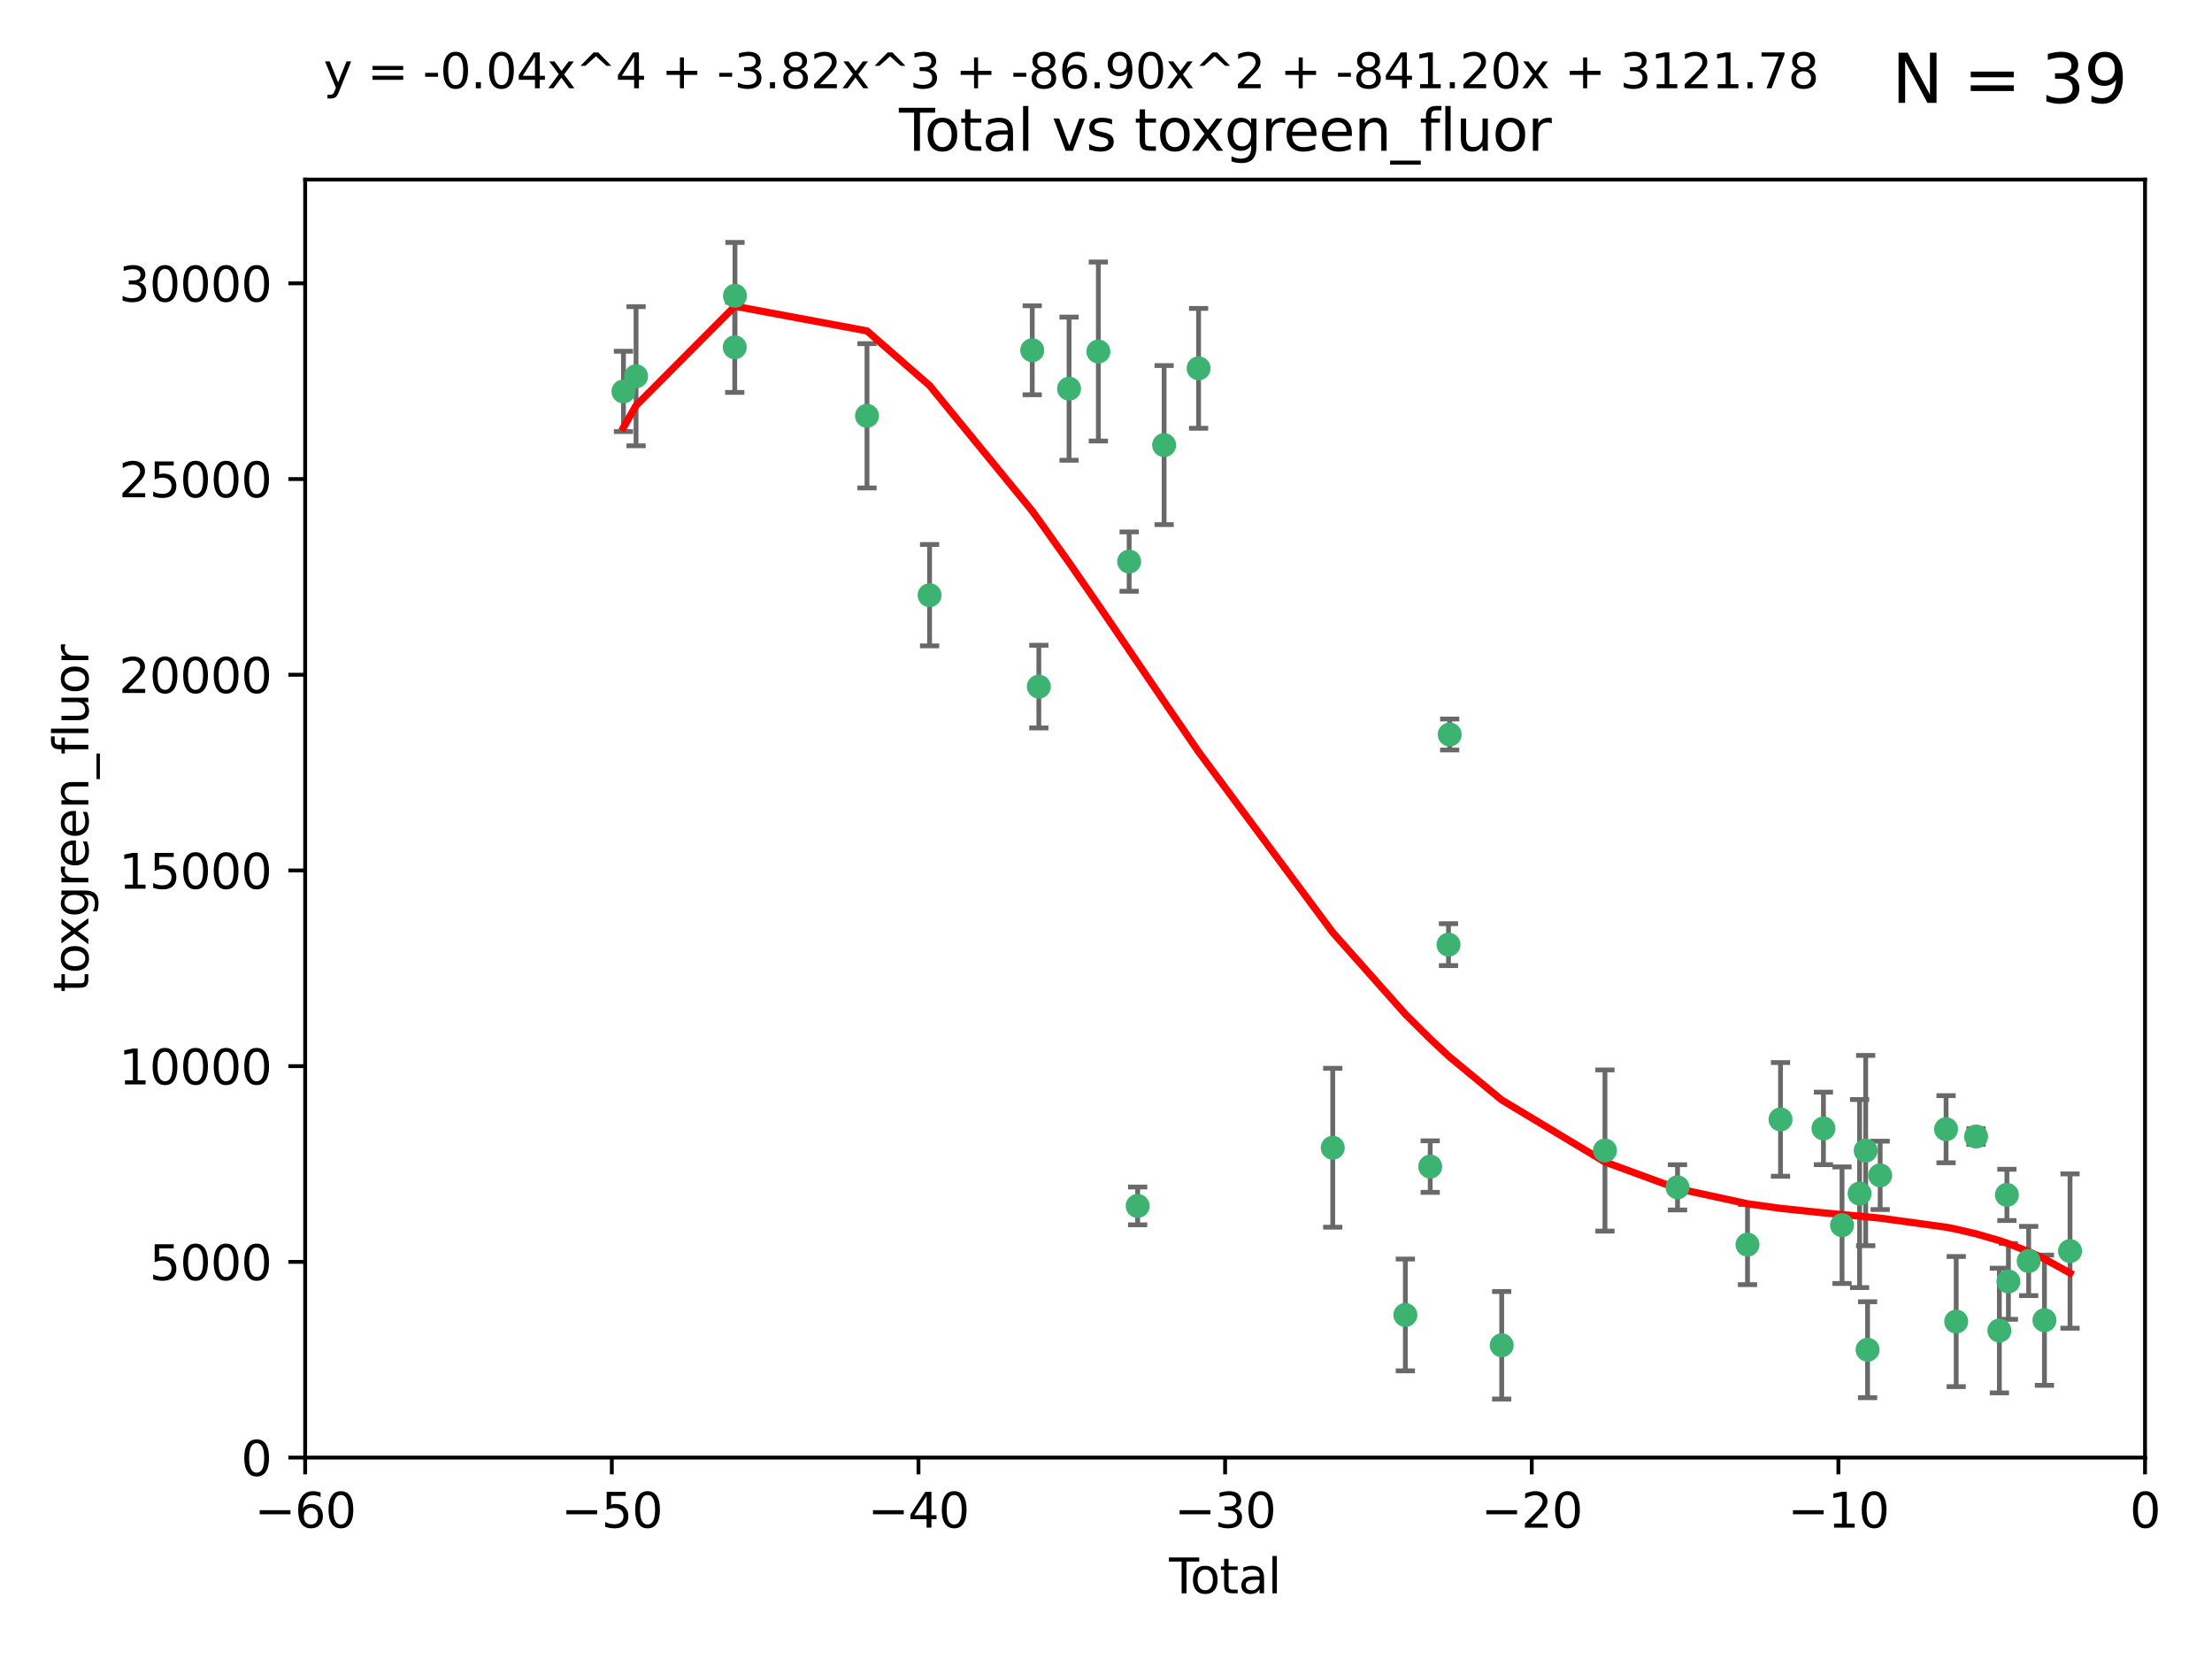 <?xml version="1.0" encoding="utf-8" standalone="no"?>
<!DOCTYPE svg PUBLIC "-//W3C//DTD SVG 1.1//EN"
  "http://www.w3.org/Graphics/SVG/1.1/DTD/svg11.dtd">
<svg xmlns:xlink="http://www.w3.org/1999/xlink" width="460.8pt" height="345.6pt" viewBox="0 0 460.8 345.6" xmlns="http://www.w3.org/2000/svg" version="1.1">
 <defs>
  <style type="text/css">*{stroke-linejoin: round; stroke-linecap: butt}</style>
 </defs>
 <g id="figure_1">
  <g id="patch_1">
   <path d="M 0 345.6 
L 460.8 345.6 
L 460.8 0 
L 0 0 
z
" style="fill: #ffffff"/>
  </g>
  <g id="axes_1">
   <g id="patch_2">
    <path d="M 63.571 303.64 
L 446.85 303.64 
L 446.85 37.411 
L 63.571 37.411 
z
" style="fill: #ffffff"/>
   </g>
   <g id="PathCollection_1">
    <defs>
     <path id="mc76d3d2209" d="M 0 1.118 
C 0.297 1.118 0.581 1 0.791 0.791 
C 1 0.581 1.118 0.297 1.118 0 
C 1.118 -0.297 1 -0.581 0.791 -0.791 
C 0.581 -1 0.297 -1.118 0 -1.118 
C -0.297 -1.118 -0.581 -1 -0.791 -0.791 
C -1 -0.581 -1.118 -0.297 -1.118 0 
C -1.118 0.297 -1 0.581 -0.791 0.791 
C -0.581 1 -0.297 1.118 0 1.118 
z
" style="stroke: #3cb371"/>
    </defs>
    <g clip-path="url(#p39c90730f1)">
     <use xlink:href="#mc76d3d2209" x="129.877" y="81.541" style="fill: #3cb371; stroke: #3cb371"/>
     <use xlink:href="#mc76d3d2209" x="132.505" y="78.374" style="fill: #3cb371; stroke: #3cb371"/>
     <use xlink:href="#mc76d3d2209" x="153.06" y="72.349" style="fill: #3cb371; stroke: #3cb371"/>
     <use xlink:href="#mc76d3d2209" x="153.109" y="61.614" style="fill: #3cb371; stroke: #3cb371"/>
     <use xlink:href="#mc76d3d2209" x="180.613" y="86.618" style="fill: #3cb371; stroke: #3cb371"/>
     <use xlink:href="#mc76d3d2209" x="193.65" y="123.986" style="fill: #3cb371; stroke: #3cb371"/>
     <use xlink:href="#mc76d3d2209" x="215.034" y="72.962" style="fill: #3cb371; stroke: #3cb371"/>
     <use xlink:href="#mc76d3d2209" x="216.408" y="143.033" style="fill: #3cb371; stroke: #3cb371"/>
     <use xlink:href="#mc76d3d2209" x="222.705" y="80.97" style="fill: #3cb371; stroke: #3cb371"/>
     <use xlink:href="#mc76d3d2209" x="228.807" y="73.229" style="fill: #3cb371; stroke: #3cb371"/>
     <use xlink:href="#mc76d3d2209" x="235.222" y="116.986" style="fill: #3cb371; stroke: #3cb371"/>
     <use xlink:href="#mc76d3d2209" x="236.998" y="251.218" style="fill: #3cb371; stroke: #3cb371"/>
     <use xlink:href="#mc76d3d2209" x="242.509" y="92.718" style="fill: #3cb371; stroke: #3cb371"/>
     <use xlink:href="#mc76d3d2209" x="249.689" y="76.73" style="fill: #3cb371; stroke: #3cb371"/>
     <use xlink:href="#mc76d3d2209" x="277.635" y="239.096" style="fill: #3cb371; stroke: #3cb371"/>
     <use xlink:href="#mc76d3d2209" x="292.762" y="273.929" style="fill: #3cb371; stroke: #3cb371"/>
     <use xlink:href="#mc76d3d2209" x="297.94" y="243.023" style="fill: #3cb371; stroke: #3cb371"/>
     <use xlink:href="#mc76d3d2209" x="301.749" y="196.792" style="fill: #3cb371; stroke: #3cb371"/>
     <use xlink:href="#mc76d3d2209" x="301.998" y="153.01" style="fill: #3cb371; stroke: #3cb371"/>
     <use xlink:href="#mc76d3d2209" x="312.834" y="280.245" style="fill: #3cb371; stroke: #3cb371"/>
     <use xlink:href="#mc76d3d2209" x="334.342" y="239.676" style="fill: #3cb371; stroke: #3cb371"/>
     <use xlink:href="#mc76d3d2209" x="349.456" y="247.345" style="fill: #3cb371; stroke: #3cb371"/>
     <use xlink:href="#mc76d3d2209" x="364.037" y="259.279" style="fill: #3cb371; stroke: #3cb371"/>
     <use xlink:href="#mc76d3d2209" x="370.913" y="233.191" style="fill: #3cb371; stroke: #3cb371"/>
     <use xlink:href="#mc76d3d2209" x="379.855" y="235.072" style="fill: #3cb371; stroke: #3cb371"/>
     <use xlink:href="#mc76d3d2209" x="383.73" y="255.234" style="fill: #3cb371; stroke: #3cb371"/>
     <use xlink:href="#mc76d3d2209" x="387.387" y="248.641" style="fill: #3cb371; stroke: #3cb371"/>
     <use xlink:href="#mc76d3d2209" x="388.656" y="239.68" style="fill: #3cb371; stroke: #3cb371"/>
     <use xlink:href="#mc76d3d2209" x="389.05" y="281.169" style="fill: #3cb371; stroke: #3cb371"/>
     <use xlink:href="#mc76d3d2209" x="391.674" y="244.848" style="fill: #3cb371; stroke: #3cb371"/>
     <use xlink:href="#mc76d3d2209" x="405.4" y="235.237" style="fill: #3cb371; stroke: #3cb371"/>
     <use xlink:href="#mc76d3d2209" x="407.511" y="275.306" style="fill: #3cb371; stroke: #3cb371"/>
     <use xlink:href="#mc76d3d2209" x="411.653" y="236.753" style="fill: #3cb371; stroke: #3cb371"/>
     <use xlink:href="#mc76d3d2209" x="416.507" y="277.177" style="fill: #3cb371; stroke: #3cb371"/>
     <use xlink:href="#mc76d3d2209" x="418.073" y="248.917" style="fill: #3cb371; stroke: #3cb371"/>
     <use xlink:href="#mc76d3d2209" x="418.393" y="266.946" style="fill: #3cb371; stroke: #3cb371"/>
     <use xlink:href="#mc76d3d2209" x="422.61" y="262.689" style="fill: #3cb371; stroke: #3cb371"/>
     <use xlink:href="#mc76d3d2209" x="425.895" y="275.021" style="fill: #3cb371; stroke: #3cb371"/>
     <use xlink:href="#mc76d3d2209" x="431.226" y="260.616" style="fill: #3cb371; stroke: #3cb371"/>
    </g>
   </g>
   <g id="matplotlib.axis_1">
    <g id="xtick_1">
     <g id="line2d_1">
      <defs>
       <path id="mca3170a584" d="M 0 0 
L 0 3.5 
" style="stroke: #000000; stroke-width: 0.8"/>
      </defs>
      <g>
       <use xlink:href="#mca3170a584" x="63.571" y="303.64" style="stroke: #000000; stroke-width: 0.8"/>
      </g>
     </g>
     <g id="text_1">
      <!-- −60 -->
      <g transform="translate(53.019 318.238)scale(0.1 -0.1)">
       <defs>
        <path id="DejaVuSans-2212" d="M 678 2272 
L 4684 2272 
L 4684 1741 
L 678 1741 
L 678 2272 
z
" transform="scale(0.016)"/>
        <path id="DejaVuSans-36" d="M 2113 2584 
Q 1688 2584 1439 2293 
Q 1191 2003 1191 1497 
Q 1191 994 1439 701 
Q 1688 409 2113 409 
Q 2538 409 2786 701 
Q 3034 994 3034 1497 
Q 3034 2003 2786 2293 
Q 2538 2584 2113 2584 
z
M 3366 4563 
L 3366 3988 
Q 3128 4100 2886 4159 
Q 2644 4219 2406 4219 
Q 1781 4219 1451 3797 
Q 1122 3375 1075 2522 
Q 1259 2794 1537 2939 
Q 1816 3084 2150 3084 
Q 2853 3084 3261 2657 
Q 3669 2231 3669 1497 
Q 3669 778 3244 343 
Q 2819 -91 2113 -91 
Q 1303 -91 875 529 
Q 447 1150 447 2328 
Q 447 3434 972 4092 
Q 1497 4750 2381 4750 
Q 2619 4750 2861 4703 
Q 3103 4656 3366 4563 
z
" transform="scale(0.016)"/>
        <path id="DejaVuSans-30" d="M 2034 4250 
Q 1547 4250 1301 3770 
Q 1056 3291 1056 2328 
Q 1056 1369 1301 889 
Q 1547 409 2034 409 
Q 2525 409 2770 889 
Q 3016 1369 3016 2328 
Q 3016 3291 2770 3770 
Q 2525 4250 2034 4250 
z
M 2034 4750 
Q 2819 4750 3233 4129 
Q 3647 3509 3647 2328 
Q 3647 1150 3233 529 
Q 2819 -91 2034 -91 
Q 1250 -91 836 529 
Q 422 1150 422 2328 
Q 422 3509 836 4129 
Q 1250 4750 2034 4750 
z
" transform="scale(0.016)"/>
       </defs>
       <use xlink:href="#DejaVuSans-2212"/>
       <use xlink:href="#DejaVuSans-36" x="83.789"/>
       <use xlink:href="#DejaVuSans-30" x="147.412"/>
      </g>
     </g>
    </g>
    <g id="xtick_2">
     <g id="line2d_2">
      <g>
       <use xlink:href="#mca3170a584" x="127.451" y="303.64" style="stroke: #000000; stroke-width: 0.8"/>
      </g>
     </g>
     <g id="text_2">
      <!-- −50 -->
      <g transform="translate(116.899 318.238)scale(0.1 -0.1)">
       <defs>
        <path id="DejaVuSans-35" d="M 691 4666 
L 3169 4666 
L 3169 4134 
L 1269 4134 
L 1269 2991 
Q 1406 3038 1543 3061 
Q 1681 3084 1819 3084 
Q 2600 3084 3056 2656 
Q 3513 2228 3513 1497 
Q 3513 744 3044 326 
Q 2575 -91 1722 -91 
Q 1428 -91 1123 -41 
Q 819 9 494 109 
L 494 744 
Q 775 591 1075 516 
Q 1375 441 1709 441 
Q 2250 441 2565 725 
Q 2881 1009 2881 1497 
Q 2881 1984 2565 2268 
Q 2250 2553 1709 2553 
Q 1456 2553 1204 2497 
Q 953 2441 691 2322 
L 691 4666 
z
" transform="scale(0.016)"/>
       </defs>
       <use xlink:href="#DejaVuSans-2212"/>
       <use xlink:href="#DejaVuSans-35" x="83.789"/>
       <use xlink:href="#DejaVuSans-30" x="147.412"/>
      </g>
     </g>
    </g>
    <g id="xtick_3">
     <g id="line2d_3">
      <g>
       <use xlink:href="#mca3170a584" x="191.331" y="303.64" style="stroke: #000000; stroke-width: 0.8"/>
      </g>
     </g>
     <g id="text_3">
      <!-- −40 -->
      <g transform="translate(180.778 318.238)scale(0.1 -0.1)">
       <defs>
        <path id="DejaVuSans-34" d="M 2419 4116 
L 825 1625 
L 2419 1625 
L 2419 4116 
z
M 2253 4666 
L 3047 4666 
L 3047 1625 
L 3713 1625 
L 3713 1100 
L 3047 1100 
L 3047 0 
L 2419 0 
L 2419 1100 
L 313 1100 
L 313 1709 
L 2253 4666 
z
" transform="scale(0.016)"/>
       </defs>
       <use xlink:href="#DejaVuSans-2212"/>
       <use xlink:href="#DejaVuSans-34" x="83.789"/>
       <use xlink:href="#DejaVuSans-30" x="147.412"/>
      </g>
     </g>
    </g>
    <g id="xtick_4">
     <g id="line2d_4">
      <g>
       <use xlink:href="#mca3170a584" x="255.211" y="303.64" style="stroke: #000000; stroke-width: 0.8"/>
      </g>
     </g>
     <g id="text_4">
      <!-- −30 -->
      <g transform="translate(244.658 318.238)scale(0.1 -0.1)">
       <defs>
        <path id="DejaVuSans-33" d="M 2597 2516 
Q 3050 2419 3304 2112 
Q 3559 1806 3559 1356 
Q 3559 666 3084 287 
Q 2609 -91 1734 -91 
Q 1441 -91 1130 -33 
Q 819 25 488 141 
L 488 750 
Q 750 597 1062 519 
Q 1375 441 1716 441 
Q 2309 441 2620 675 
Q 2931 909 2931 1356 
Q 2931 1769 2642 2001 
Q 2353 2234 1838 2234 
L 1294 2234 
L 1294 2753 
L 1863 2753 
Q 2328 2753 2575 2939 
Q 2822 3125 2822 3475 
Q 2822 3834 2567 4026 
Q 2313 4219 1838 4219 
Q 1578 4219 1281 4162 
Q 984 4106 628 3988 
L 628 4550 
Q 988 4650 1302 4700 
Q 1616 4750 1894 4750 
Q 2613 4750 3031 4423 
Q 3450 4097 3450 3541 
Q 3450 3153 3228 2886 
Q 3006 2619 2597 2516 
z
" transform="scale(0.016)"/>
       </defs>
       <use xlink:href="#DejaVuSans-2212"/>
       <use xlink:href="#DejaVuSans-33" x="83.789"/>
       <use xlink:href="#DejaVuSans-30" x="147.412"/>
      </g>
     </g>
    </g>
    <g id="xtick_5">
     <g id="line2d_5">
      <g>
       <use xlink:href="#mca3170a584" x="319.09" y="303.64" style="stroke: #000000; stroke-width: 0.8"/>
      </g>
     </g>
     <g id="text_5">
      <!-- −20 -->
      <g transform="translate(308.538 318.238)scale(0.1 -0.1)">
       <defs>
        <path id="DejaVuSans-32" d="M 1228 531 
L 3431 531 
L 3431 0 
L 469 0 
L 469 531 
Q 828 903 1448 1529 
Q 2069 2156 2228 2338 
Q 2531 2678 2651 2914 
Q 2772 3150 2772 3378 
Q 2772 3750 2511 3984 
Q 2250 4219 1831 4219 
Q 1534 4219 1204 4116 
Q 875 4013 500 3803 
L 500 4441 
Q 881 4594 1212 4672 
Q 1544 4750 1819 4750 
Q 2544 4750 2975 4387 
Q 3406 4025 3406 3419 
Q 3406 3131 3298 2873 
Q 3191 2616 2906 2266 
Q 2828 2175 2409 1742 
Q 1991 1309 1228 531 
z
" transform="scale(0.016)"/>
       </defs>
       <use xlink:href="#DejaVuSans-2212"/>
       <use xlink:href="#DejaVuSans-32" x="83.789"/>
       <use xlink:href="#DejaVuSans-30" x="147.412"/>
      </g>
     </g>
    </g>
    <g id="xtick_6">
     <g id="line2d_6">
      <g>
       <use xlink:href="#mca3170a584" x="382.97" y="303.64" style="stroke: #000000; stroke-width: 0.8"/>
      </g>
     </g>
     <g id="text_6">
      <!-- −10 -->
      <g transform="translate(372.418 318.238)scale(0.1 -0.1)">
       <defs>
        <path id="DejaVuSans-31" d="M 794 531 
L 1825 531 
L 1825 4091 
L 703 3866 
L 703 4441 
L 1819 4666 
L 2450 4666 
L 2450 531 
L 3481 531 
L 3481 0 
L 794 0 
L 794 531 
z
" transform="scale(0.016)"/>
       </defs>
       <use xlink:href="#DejaVuSans-2212"/>
       <use xlink:href="#DejaVuSans-31" x="83.789"/>
       <use xlink:href="#DejaVuSans-30" x="147.412"/>
      </g>
     </g>
    </g>
    <g id="xtick_7">
     <g id="line2d_7">
      <g>
       <use xlink:href="#mca3170a584" x="446.85" y="303.64" style="stroke: #000000; stroke-width: 0.8"/>
      </g>
     </g>
     <g id="text_7">
      <!-- 0 -->
      <g transform="translate(443.669 318.238)scale(0.1 -0.1)">
       <use xlink:href="#DejaVuSans-30"/>
      </g>
     </g>
    </g>
    <g id="text_8">
     <!-- Total -->
     <g transform="translate(243.534 331.917)scale(0.1 -0.1)">
      <defs>
       <path id="DejaVuSans-54" d="M -19 4666 
L 3928 4666 
L 3928 4134 
L 2272 4134 
L 2272 0 
L 1638 0 
L 1638 4134 
L -19 4134 
L -19 4666 
z
" transform="scale(0.016)"/>
       <path id="DejaVuSans-6f" d="M 1959 3097 
Q 1497 3097 1228 2736 
Q 959 2375 959 1747 
Q 959 1119 1226 758 
Q 1494 397 1959 397 
Q 2419 397 2687 759 
Q 2956 1122 2956 1747 
Q 2956 2369 2687 2733 
Q 2419 3097 1959 3097 
z
M 1959 3584 
Q 2709 3584 3137 3096 
Q 3566 2609 3566 1747 
Q 3566 888 3137 398 
Q 2709 -91 1959 -91 
Q 1206 -91 779 398 
Q 353 888 353 1747 
Q 353 2609 779 3096 
Q 1206 3584 1959 3584 
z
" transform="scale(0.016)"/>
       <path id="DejaVuSans-74" d="M 1172 4494 
L 1172 3500 
L 2356 3500 
L 2356 3053 
L 1172 3053 
L 1172 1153 
Q 1172 725 1289 603 
Q 1406 481 1766 481 
L 2356 481 
L 2356 0 
L 1766 0 
Q 1100 0 847 248 
Q 594 497 594 1153 
L 594 3053 
L 172 3053 
L 172 3500 
L 594 3500 
L 594 4494 
L 1172 4494 
z
" transform="scale(0.016)"/>
       <path id="DejaVuSans-61" d="M 2194 1759 
Q 1497 1759 1228 1600 
Q 959 1441 959 1056 
Q 959 750 1161 570 
Q 1363 391 1709 391 
Q 2188 391 2477 730 
Q 2766 1069 2766 1631 
L 2766 1759 
L 2194 1759 
z
M 3341 1997 
L 3341 0 
L 2766 0 
L 2766 531 
Q 2569 213 2275 61 
Q 1981 -91 1556 -91 
Q 1019 -91 701 211 
Q 384 513 384 1019 
Q 384 1609 779 1909 
Q 1175 2209 1959 2209 
L 2766 2209 
L 2766 2266 
Q 2766 2663 2505 2880 
Q 2244 3097 1772 3097 
Q 1472 3097 1187 3025 
Q 903 2953 641 2809 
L 641 3341 
Q 956 3463 1253 3523 
Q 1550 3584 1831 3584 
Q 2591 3584 2966 3190 
Q 3341 2797 3341 1997 
z
" transform="scale(0.016)"/>
       <path id="DejaVuSans-6c" d="M 603 4863 
L 1178 4863 
L 1178 0 
L 603 0 
L 603 4863 
z
" transform="scale(0.016)"/>
      </defs>
      <use xlink:href="#DejaVuSans-54"/>
      <use xlink:href="#DejaVuSans-6f" x="44.084"/>
      <use xlink:href="#DejaVuSans-74" x="105.266"/>
      <use xlink:href="#DejaVuSans-61" x="144.475"/>
      <use xlink:href="#DejaVuSans-6c" x="205.754"/>
     </g>
    </g>
   </g>
   <g id="matplotlib.axis_2">
    <g id="ytick_1">
     <g id="line2d_8">
      <defs>
       <path id="md6aedc4dce" d="M 0 0 
L -3.5 0 
" style="stroke: #000000; stroke-width: 0.8"/>
      </defs>
      <g>
       <use xlink:href="#md6aedc4dce" x="63.571" y="303.64" style="stroke: #000000; stroke-width: 0.8"/>
      </g>
     </g>
     <g id="text_9">
      <!-- 0 -->
      <g transform="translate(50.209 307.439)scale(0.1 -0.1)">
       <use xlink:href="#DejaVuSans-30"/>
      </g>
     </g>
    </g>
    <g id="ytick_2">
     <g id="line2d_9">
      <g>
       <use xlink:href="#md6aedc4dce" x="63.571" y="262.871" style="stroke: #000000; stroke-width: 0.8"/>
      </g>
     </g>
     <g id="text_10">
      <!-- 5000 -->
      <g transform="translate(31.121 266.67)scale(0.1 -0.1)">
       <use xlink:href="#DejaVuSans-35"/>
       <use xlink:href="#DejaVuSans-30" x="63.623"/>
       <use xlink:href="#DejaVuSans-30" x="127.246"/>
       <use xlink:href="#DejaVuSans-30" x="190.869"/>
      </g>
     </g>
    </g>
    <g id="ytick_3">
     <g id="line2d_10">
      <g>
       <use xlink:href="#md6aedc4dce" x="63.571" y="222.102" style="stroke: #000000; stroke-width: 0.8"/>
      </g>
     </g>
     <g id="text_11">
      <!-- 10000 -->
      <g transform="translate(24.759 225.901)scale(0.1 -0.1)">
       <use xlink:href="#DejaVuSans-31"/>
       <use xlink:href="#DejaVuSans-30" x="63.623"/>
       <use xlink:href="#DejaVuSans-30" x="127.246"/>
       <use xlink:href="#DejaVuSans-30" x="190.869"/>
       <use xlink:href="#DejaVuSans-30" x="254.492"/>
      </g>
     </g>
    </g>
    <g id="ytick_4">
     <g id="line2d_11">
      <g>
       <use xlink:href="#md6aedc4dce" x="63.571" y="181.332" style="stroke: #000000; stroke-width: 0.8"/>
      </g>
     </g>
     <g id="text_12">
      <!-- 15000 -->
      <g transform="translate(24.759 185.132)scale(0.1 -0.1)">
       <use xlink:href="#DejaVuSans-31"/>
       <use xlink:href="#DejaVuSans-35" x="63.623"/>
       <use xlink:href="#DejaVuSans-30" x="127.246"/>
       <use xlink:href="#DejaVuSans-30" x="190.869"/>
       <use xlink:href="#DejaVuSans-30" x="254.492"/>
      </g>
     </g>
    </g>
    <g id="ytick_5">
     <g id="line2d_12">
      <g>
       <use xlink:href="#md6aedc4dce" x="63.571" y="140.563" style="stroke: #000000; stroke-width: 0.8"/>
      </g>
     </g>
     <g id="text_13">
      <!-- 20000 -->
      <g transform="translate(24.759 144.362)scale(0.1 -0.1)">
       <use xlink:href="#DejaVuSans-32"/>
       <use xlink:href="#DejaVuSans-30" x="63.623"/>
       <use xlink:href="#DejaVuSans-30" x="127.246"/>
       <use xlink:href="#DejaVuSans-30" x="190.869"/>
       <use xlink:href="#DejaVuSans-30" x="254.492"/>
      </g>
     </g>
    </g>
    <g id="ytick_6">
     <g id="line2d_13">
      <g>
       <use xlink:href="#md6aedc4dce" x="63.571" y="99.794" style="stroke: #000000; stroke-width: 0.8"/>
      </g>
     </g>
     <g id="text_14">
      <!-- 25000 -->
      <g transform="translate(24.759 103.593)scale(0.1 -0.1)">
       <use xlink:href="#DejaVuSans-32"/>
       <use xlink:href="#DejaVuSans-35" x="63.623"/>
       <use xlink:href="#DejaVuSans-30" x="127.246"/>
       <use xlink:href="#DejaVuSans-30" x="190.869"/>
       <use xlink:href="#DejaVuSans-30" x="254.492"/>
      </g>
     </g>
    </g>
    <g id="ytick_7">
     <g id="line2d_14">
      <g>
       <use xlink:href="#md6aedc4dce" x="63.571" y="59.025" style="stroke: #000000; stroke-width: 0.8"/>
      </g>
     </g>
     <g id="text_15">
      <!-- 30000 -->
      <g transform="translate(24.759 62.824)scale(0.1 -0.1)">
       <use xlink:href="#DejaVuSans-33"/>
       <use xlink:href="#DejaVuSans-30" x="63.623"/>
       <use xlink:href="#DejaVuSans-30" x="127.246"/>
       <use xlink:href="#DejaVuSans-30" x="190.869"/>
       <use xlink:href="#DejaVuSans-30" x="254.492"/>
      </g>
     </g>
    </g>
    <g id="text_16">
     <!-- toxgreen_fluor -->
     <g transform="translate(18.401 206.72)rotate(-90)scale(0.1 -0.1)">
      <defs>
       <path id="DejaVuSans-78" d="M 3513 3500 
L 2247 1797 
L 3578 0 
L 2900 0 
L 1881 1375 
L 863 0 
L 184 0 
L 1544 1831 
L 300 3500 
L 978 3500 
L 1906 2253 
L 2834 3500 
L 3513 3500 
z
" transform="scale(0.016)"/>
       <path id="DejaVuSans-67" d="M 2906 1791 
Q 2906 2416 2648 2759 
Q 2391 3103 1925 3103 
Q 1463 3103 1205 2759 
Q 947 2416 947 1791 
Q 947 1169 1205 825 
Q 1463 481 1925 481 
Q 2391 481 2648 825 
Q 2906 1169 2906 1791 
z
M 3481 434 
Q 3481 -459 3084 -895 
Q 2688 -1331 1869 -1331 
Q 1566 -1331 1297 -1286 
Q 1028 -1241 775 -1147 
L 775 -588 
Q 1028 -725 1275 -790 
Q 1522 -856 1778 -856 
Q 2344 -856 2625 -561 
Q 2906 -266 2906 331 
L 2906 616 
Q 2728 306 2450 153 
Q 2172 0 1784 0 
Q 1141 0 747 490 
Q 353 981 353 1791 
Q 353 2603 747 3093 
Q 1141 3584 1784 3584 
Q 2172 3584 2450 3431 
Q 2728 3278 2906 2969 
L 2906 3500 
L 3481 3500 
L 3481 434 
z
" transform="scale(0.016)"/>
       <path id="DejaVuSans-72" d="M 2631 2963 
Q 2534 3019 2420 3045 
Q 2306 3072 2169 3072 
Q 1681 3072 1420 2755 
Q 1159 2438 1159 1844 
L 1159 0 
L 581 0 
L 581 3500 
L 1159 3500 
L 1159 2956 
Q 1341 3275 1631 3429 
Q 1922 3584 2338 3584 
Q 2397 3584 2469 3576 
Q 2541 3569 2628 3553 
L 2631 2963 
z
" transform="scale(0.016)"/>
       <path id="DejaVuSans-65" d="M 3597 1894 
L 3597 1613 
L 953 1613 
Q 991 1019 1311 708 
Q 1631 397 2203 397 
Q 2534 397 2845 478 
Q 3156 559 3463 722 
L 3463 178 
Q 3153 47 2828 -22 
Q 2503 -91 2169 -91 
Q 1331 -91 842 396 
Q 353 884 353 1716 
Q 353 2575 817 3079 
Q 1281 3584 2069 3584 
Q 2775 3584 3186 3129 
Q 3597 2675 3597 1894 
z
M 3022 2063 
Q 3016 2534 2758 2815 
Q 2500 3097 2075 3097 
Q 1594 3097 1305 2825 
Q 1016 2553 972 2059 
L 3022 2063 
z
" transform="scale(0.016)"/>
       <path id="DejaVuSans-6e" d="M 3513 2113 
L 3513 0 
L 2938 0 
L 2938 2094 
Q 2938 2591 2744 2837 
Q 2550 3084 2163 3084 
Q 1697 3084 1428 2787 
Q 1159 2491 1159 1978 
L 1159 0 
L 581 0 
L 581 3500 
L 1159 3500 
L 1159 2956 
Q 1366 3272 1645 3428 
Q 1925 3584 2291 3584 
Q 2894 3584 3203 3211 
Q 3513 2838 3513 2113 
z
" transform="scale(0.016)"/>
       <path id="DejaVuSans-5f" d="M 3263 -1063 
L 3263 -1509 
L -63 -1509 
L -63 -1063 
L 3263 -1063 
z
" transform="scale(0.016)"/>
       <path id="DejaVuSans-66" d="M 2375 4863 
L 2375 4384 
L 1825 4384 
Q 1516 4384 1395 4259 
Q 1275 4134 1275 3809 
L 1275 3500 
L 2222 3500 
L 2222 3053 
L 1275 3053 
L 1275 0 
L 697 0 
L 697 3053 
L 147 3053 
L 147 3500 
L 697 3500 
L 697 3744 
Q 697 4328 969 4595 
Q 1241 4863 1831 4863 
L 2375 4863 
z
" transform="scale(0.016)"/>
       <path id="DejaVuSans-75" d="M 544 1381 
L 544 3500 
L 1119 3500 
L 1119 1403 
Q 1119 906 1312 657 
Q 1506 409 1894 409 
Q 2359 409 2629 706 
Q 2900 1003 2900 1516 
L 2900 3500 
L 3475 3500 
L 3475 0 
L 2900 0 
L 2900 538 
Q 2691 219 2414 64 
Q 2138 -91 1772 -91 
Q 1169 -91 856 284 
Q 544 659 544 1381 
z
M 1991 3584 
L 1991 3584 
z
" transform="scale(0.016)"/>
      </defs>
      <use xlink:href="#DejaVuSans-74"/>
      <use xlink:href="#DejaVuSans-6f" x="39.209"/>
      <use xlink:href="#DejaVuSans-78" x="97.266"/>
      <use xlink:href="#DejaVuSans-67" x="156.445"/>
      <use xlink:href="#DejaVuSans-72" x="219.922"/>
      <use xlink:href="#DejaVuSans-65" x="258.785"/>
      <use xlink:href="#DejaVuSans-65" x="320.309"/>
      <use xlink:href="#DejaVuSans-6e" x="381.832"/>
      <use xlink:href="#DejaVuSans-5f" x="445.211"/>
      <use xlink:href="#DejaVuSans-66" x="495.211"/>
      <use xlink:href="#DejaVuSans-6c" x="530.416"/>
      <use xlink:href="#DejaVuSans-75" x="558.199"/>
      <use xlink:href="#DejaVuSans-6f" x="621.578"/>
      <use xlink:href="#DejaVuSans-72" x="682.76"/>
     </g>
    </g>
   </g>
   <g id="LineCollection_1">
    <path d="M 129.877 89.908 
L 129.877 73.174 
" clip-path="url(#p39c90730f1)" style="fill: none; stroke: #696969"/>
    <path d="M 132.505 92.869 
L 132.505 63.879 
" clip-path="url(#p39c90730f1)" style="fill: none; stroke: #696969"/>
    <path d="M 153.06 81.747 
L 153.06 62.95 
" clip-path="url(#p39c90730f1)" style="fill: none; stroke: #696969"/>
    <path d="M 153.109 72.723 
L 153.109 50.505 
" clip-path="url(#p39c90730f1)" style="fill: none; stroke: #696969"/>
    <path d="M 180.613 101.645 
L 180.613 71.591 
" clip-path="url(#p39c90730f1)" style="fill: none; stroke: #696969"/>
    <path d="M 193.65 134.551 
L 193.65 113.422 
" clip-path="url(#p39c90730f1)" style="fill: none; stroke: #696969"/>
    <path d="M 215.034 82.234 
L 215.034 63.691 
" clip-path="url(#p39c90730f1)" style="fill: none; stroke: #696969"/>
    <path d="M 216.408 151.647 
L 216.408 134.418 
" clip-path="url(#p39c90730f1)" style="fill: none; stroke: #696969"/>
    <path d="M 222.705 95.881 
L 222.705 66.059 
" clip-path="url(#p39c90730f1)" style="fill: none; stroke: #696969"/>
    <path d="M 228.807 91.874 
L 228.807 54.585 
" clip-path="url(#p39c90730f1)" style="fill: none; stroke: #696969"/>
    <path d="M 235.222 123.165 
L 235.222 110.807 
" clip-path="url(#p39c90730f1)" style="fill: none; stroke: #696969"/>
    <path d="M 236.998 255.156 
L 236.998 247.281 
" clip-path="url(#p39c90730f1)" style="fill: none; stroke: #696969"/>
    <path d="M 242.509 109.281 
L 242.509 76.154 
" clip-path="url(#p39c90730f1)" style="fill: none; stroke: #696969"/>
    <path d="M 249.689 89.213 
L 249.689 64.247 
" clip-path="url(#p39c90730f1)" style="fill: none; stroke: #696969"/>
    <path d="M 277.635 255.642 
L 277.635 222.55 
" clip-path="url(#p39c90730f1)" style="fill: none; stroke: #696969"/>
    <path d="M 292.762 285.573 
L 292.762 262.285 
" clip-path="url(#p39c90730f1)" style="fill: none; stroke: #696969"/>
    <path d="M 297.94 248.388 
L 297.94 237.658 
" clip-path="url(#p39c90730f1)" style="fill: none; stroke: #696969"/>
    <path d="M 301.749 201.156 
L 301.749 192.427 
" clip-path="url(#p39c90730f1)" style="fill: none; stroke: #696969"/>
    <path d="M 301.998 156.233 
L 301.998 149.787 
" clip-path="url(#p39c90730f1)" style="fill: none; stroke: #696969"/>
    <path d="M 312.834 291.447 
L 312.834 269.044 
" clip-path="url(#p39c90730f1)" style="fill: none; stroke: #696969"/>
    <path d="M 334.342 256.463 
L 334.342 222.889 
" clip-path="url(#p39c90730f1)" style="fill: none; stroke: #696969"/>
    <path d="M 349.456 252.054 
L 349.456 242.636 
" clip-path="url(#p39c90730f1)" style="fill: none; stroke: #696969"/>
    <path d="M 364.037 267.614 
L 364.037 250.943 
" clip-path="url(#p39c90730f1)" style="fill: none; stroke: #696969"/>
    <path d="M 370.913 245.035 
L 370.913 221.346 
" clip-path="url(#p39c90730f1)" style="fill: none; stroke: #696969"/>
    <path d="M 379.855 242.624 
L 379.855 227.521 
" clip-path="url(#p39c90730f1)" style="fill: none; stroke: #696969"/>
    <path d="M 383.73 267.374 
L 383.73 243.094 
" clip-path="url(#p39c90730f1)" style="fill: none; stroke: #696969"/>
    <path d="M 387.387 268.228 
L 387.387 229.054 
" clip-path="url(#p39c90730f1)" style="fill: none; stroke: #696969"/>
    <path d="M 388.656 259.498 
L 388.656 219.862 
" clip-path="url(#p39c90730f1)" style="fill: none; stroke: #696969"/>
    <path d="M 389.05 291.163 
L 389.05 271.175 
" clip-path="url(#p39c90730f1)" style="fill: none; stroke: #696969"/>
    <path d="M 391.674 251.968 
L 391.674 237.727 
" clip-path="url(#p39c90730f1)" style="fill: none; stroke: #696969"/>
    <path d="M 405.4 242.229 
L 405.4 228.244 
" clip-path="url(#p39c90730f1)" style="fill: none; stroke: #696969"/>
    <path d="M 407.511 288.857 
L 407.511 261.755 
" clip-path="url(#p39c90730f1)" style="fill: none; stroke: #696969"/>
    <path d="M 411.653 238.387 
L 411.653 235.119 
" clip-path="url(#p39c90730f1)" style="fill: none; stroke: #696969"/>
    <path d="M 416.507 290.163 
L 416.507 264.191 
" clip-path="url(#p39c90730f1)" style="fill: none; stroke: #696969"/>
    <path d="M 418.073 254.256 
L 418.073 243.578 
" clip-path="url(#p39c90730f1)" style="fill: none; stroke: #696969"/>
    <path d="M 418.393 274.842 
L 418.393 259.049 
" clip-path="url(#p39c90730f1)" style="fill: none; stroke: #696969"/>
    <path d="M 422.61 269.899 
L 422.61 255.478 
" clip-path="url(#p39c90730f1)" style="fill: none; stroke: #696969"/>
    <path d="M 425.895 288.586 
L 425.895 261.456 
" clip-path="url(#p39c90730f1)" style="fill: none; stroke: #696969"/>
    <path d="M 431.226 276.688 
L 431.226 244.544 
" clip-path="url(#p39c90730f1)" style="fill: none; stroke: #696969"/>
   </g>
   <g id="line2d_15">
    <defs>
     <path id="md0a31b8038" d="M 2 0 
L -2 -0 
" style="stroke: #696969"/>
    </defs>
    <g clip-path="url(#p39c90730f1)">
     <use xlink:href="#md0a31b8038" x="129.877" y="89.908" style="fill: #696969; stroke: #696969"/>
     <use xlink:href="#md0a31b8038" x="132.505" y="92.869" style="fill: #696969; stroke: #696969"/>
     <use xlink:href="#md0a31b8038" x="153.06" y="81.747" style="fill: #696969; stroke: #696969"/>
     <use xlink:href="#md0a31b8038" x="153.109" y="72.723" style="fill: #696969; stroke: #696969"/>
     <use xlink:href="#md0a31b8038" x="180.613" y="101.645" style="fill: #696969; stroke: #696969"/>
     <use xlink:href="#md0a31b8038" x="193.65" y="134.551" style="fill: #696969; stroke: #696969"/>
     <use xlink:href="#md0a31b8038" x="215.034" y="82.234" style="fill: #696969; stroke: #696969"/>
     <use xlink:href="#md0a31b8038" x="216.408" y="151.647" style="fill: #696969; stroke: #696969"/>
     <use xlink:href="#md0a31b8038" x="222.705" y="95.881" style="fill: #696969; stroke: #696969"/>
     <use xlink:href="#md0a31b8038" x="228.807" y="91.874" style="fill: #696969; stroke: #696969"/>
     <use xlink:href="#md0a31b8038" x="235.222" y="123.165" style="fill: #696969; stroke: #696969"/>
     <use xlink:href="#md0a31b8038" x="236.998" y="255.156" style="fill: #696969; stroke: #696969"/>
     <use xlink:href="#md0a31b8038" x="242.509" y="109.281" style="fill: #696969; stroke: #696969"/>
     <use xlink:href="#md0a31b8038" x="249.689" y="89.213" style="fill: #696969; stroke: #696969"/>
     <use xlink:href="#md0a31b8038" x="277.635" y="255.642" style="fill: #696969; stroke: #696969"/>
     <use xlink:href="#md0a31b8038" x="292.762" y="285.573" style="fill: #696969; stroke: #696969"/>
     <use xlink:href="#md0a31b8038" x="297.94" y="248.388" style="fill: #696969; stroke: #696969"/>
     <use xlink:href="#md0a31b8038" x="301.749" y="201.156" style="fill: #696969; stroke: #696969"/>
     <use xlink:href="#md0a31b8038" x="301.998" y="156.233" style="fill: #696969; stroke: #696969"/>
     <use xlink:href="#md0a31b8038" x="312.834" y="291.447" style="fill: #696969; stroke: #696969"/>
     <use xlink:href="#md0a31b8038" x="334.342" y="256.463" style="fill: #696969; stroke: #696969"/>
     <use xlink:href="#md0a31b8038" x="349.456" y="252.054" style="fill: #696969; stroke: #696969"/>
     <use xlink:href="#md0a31b8038" x="364.037" y="267.614" style="fill: #696969; stroke: #696969"/>
     <use xlink:href="#md0a31b8038" x="370.913" y="245.035" style="fill: #696969; stroke: #696969"/>
     <use xlink:href="#md0a31b8038" x="379.855" y="242.624" style="fill: #696969; stroke: #696969"/>
     <use xlink:href="#md0a31b8038" x="383.73" y="267.374" style="fill: #696969; stroke: #696969"/>
     <use xlink:href="#md0a31b8038" x="387.387" y="268.228" style="fill: #696969; stroke: #696969"/>
     <use xlink:href="#md0a31b8038" x="388.656" y="259.498" style="fill: #696969; stroke: #696969"/>
     <use xlink:href="#md0a31b8038" x="389.05" y="291.163" style="fill: #696969; stroke: #696969"/>
     <use xlink:href="#md0a31b8038" x="391.674" y="251.968" style="fill: #696969; stroke: #696969"/>
     <use xlink:href="#md0a31b8038" x="405.4" y="242.229" style="fill: #696969; stroke: #696969"/>
     <use xlink:href="#md0a31b8038" x="407.511" y="288.857" style="fill: #696969; stroke: #696969"/>
     <use xlink:href="#md0a31b8038" x="411.653" y="238.387" style="fill: #696969; stroke: #696969"/>
     <use xlink:href="#md0a31b8038" x="416.507" y="290.163" style="fill: #696969; stroke: #696969"/>
     <use xlink:href="#md0a31b8038" x="418.073" y="254.256" style="fill: #696969; stroke: #696969"/>
     <use xlink:href="#md0a31b8038" x="418.393" y="274.842" style="fill: #696969; stroke: #696969"/>
     <use xlink:href="#md0a31b8038" x="422.61" y="269.899" style="fill: #696969; stroke: #696969"/>
     <use xlink:href="#md0a31b8038" x="425.895" y="288.586" style="fill: #696969; stroke: #696969"/>
     <use xlink:href="#md0a31b8038" x="431.226" y="276.688" style="fill: #696969; stroke: #696969"/>
    </g>
   </g>
   <g id="line2d_16">
    <g clip-path="url(#p39c90730f1)">
     <use xlink:href="#md0a31b8038" x="129.877" y="73.174" style="fill: #696969; stroke: #696969"/>
     <use xlink:href="#md0a31b8038" x="132.505" y="63.879" style="fill: #696969; stroke: #696969"/>
     <use xlink:href="#md0a31b8038" x="153.06" y="62.95" style="fill: #696969; stroke: #696969"/>
     <use xlink:href="#md0a31b8038" x="153.109" y="50.505" style="fill: #696969; stroke: #696969"/>
     <use xlink:href="#md0a31b8038" x="180.613" y="71.591" style="fill: #696969; stroke: #696969"/>
     <use xlink:href="#md0a31b8038" x="193.65" y="113.422" style="fill: #696969; stroke: #696969"/>
     <use xlink:href="#md0a31b8038" x="215.034" y="63.691" style="fill: #696969; stroke: #696969"/>
     <use xlink:href="#md0a31b8038" x="216.408" y="134.418" style="fill: #696969; stroke: #696969"/>
     <use xlink:href="#md0a31b8038" x="222.705" y="66.059" style="fill: #696969; stroke: #696969"/>
     <use xlink:href="#md0a31b8038" x="228.807" y="54.585" style="fill: #696969; stroke: #696969"/>
     <use xlink:href="#md0a31b8038" x="235.222" y="110.807" style="fill: #696969; stroke: #696969"/>
     <use xlink:href="#md0a31b8038" x="236.998" y="247.281" style="fill: #696969; stroke: #696969"/>
     <use xlink:href="#md0a31b8038" x="242.509" y="76.154" style="fill: #696969; stroke: #696969"/>
     <use xlink:href="#md0a31b8038" x="249.689" y="64.247" style="fill: #696969; stroke: #696969"/>
     <use xlink:href="#md0a31b8038" x="277.635" y="222.55" style="fill: #696969; stroke: #696969"/>
     <use xlink:href="#md0a31b8038" x="292.762" y="262.285" style="fill: #696969; stroke: #696969"/>
     <use xlink:href="#md0a31b8038" x="297.94" y="237.658" style="fill: #696969; stroke: #696969"/>
     <use xlink:href="#md0a31b8038" x="301.749" y="192.427" style="fill: #696969; stroke: #696969"/>
     <use xlink:href="#md0a31b8038" x="301.998" y="149.787" style="fill: #696969; stroke: #696969"/>
     <use xlink:href="#md0a31b8038" x="312.834" y="269.044" style="fill: #696969; stroke: #696969"/>
     <use xlink:href="#md0a31b8038" x="334.342" y="222.889" style="fill: #696969; stroke: #696969"/>
     <use xlink:href="#md0a31b8038" x="349.456" y="242.636" style="fill: #696969; stroke: #696969"/>
     <use xlink:href="#md0a31b8038" x="364.037" y="250.943" style="fill: #696969; stroke: #696969"/>
     <use xlink:href="#md0a31b8038" x="370.913" y="221.346" style="fill: #696969; stroke: #696969"/>
     <use xlink:href="#md0a31b8038" x="379.855" y="227.521" style="fill: #696969; stroke: #696969"/>
     <use xlink:href="#md0a31b8038" x="383.73" y="243.094" style="fill: #696969; stroke: #696969"/>
     <use xlink:href="#md0a31b8038" x="387.387" y="229.054" style="fill: #696969; stroke: #696969"/>
     <use xlink:href="#md0a31b8038" x="388.656" y="219.862" style="fill: #696969; stroke: #696969"/>
     <use xlink:href="#md0a31b8038" x="389.05" y="271.175" style="fill: #696969; stroke: #696969"/>
     <use xlink:href="#md0a31b8038" x="391.674" y="237.727" style="fill: #696969; stroke: #696969"/>
     <use xlink:href="#md0a31b8038" x="405.4" y="228.244" style="fill: #696969; stroke: #696969"/>
     <use xlink:href="#md0a31b8038" x="407.511" y="261.755" style="fill: #696969; stroke: #696969"/>
     <use xlink:href="#md0a31b8038" x="411.653" y="235.119" style="fill: #696969; stroke: #696969"/>
     <use xlink:href="#md0a31b8038" x="416.507" y="264.191" style="fill: #696969; stroke: #696969"/>
     <use xlink:href="#md0a31b8038" x="418.073" y="243.578" style="fill: #696969; stroke: #696969"/>
     <use xlink:href="#md0a31b8038" x="418.393" y="259.049" style="fill: #696969; stroke: #696969"/>
     <use xlink:href="#md0a31b8038" x="422.61" y="255.478" style="fill: #696969; stroke: #696969"/>
     <use xlink:href="#md0a31b8038" x="425.895" y="261.456" style="fill: #696969; stroke: #696969"/>
     <use xlink:href="#md0a31b8038" x="431.226" y="244.544" style="fill: #696969; stroke: #696969"/>
    </g>
   </g>
   <g id="line2d_17">
    <path d="M 129.877 89.057 
L 132.505 84.471 
L 153.06 63.818 
L 153.109 63.798 
L 180.613 68.936 
L 193.65 80.318 
L 215.034 106.45 
L 216.408 108.339 
L 222.705 117.198 
L 228.807 126.018 
L 235.222 135.429 
L 236.998 138.046 
L 242.509 146.154 
L 249.689 156.621 
L 277.635 194.254 
L 292.762 211.271 
L 297.94 216.417 
L 301.749 219.968 
L 301.998 220.193 
L 312.834 229.145 
L 334.342 242.064 
L 349.456 247.609 
L 364.037 250.769 
L 370.913 251.723 
L 379.855 252.658 
L 383.73 253.011 
L 387.387 253.342 
L 388.656 253.461 
L 389.05 253.498 
L 391.674 253.756 
L 405.4 255.647 
L 407.511 256.066 
L 411.653 257.029 
L 416.507 258.439 
L 418.073 258.968 
L 418.393 259.081 
L 422.61 260.734 
L 425.895 262.253 
L 431.226 265.206 
" clip-path="url(#p39c90730f1)" style="fill: none; stroke: #ff0000; stroke-width: 1.5; stroke-linecap: square"/>
   </g>
   <g id="line2d_18">
    <defs>
     <path id="md509731ac4" d="M 0 2 
C 0.53 2 1.039 1.789 1.414 1.414 
C 1.789 1.039 2 0.53 2 0 
C 2 -0.53 1.789 -1.039 1.414 -1.414 
C 1.039 -1.789 0.53 -2 0 -2 
C -0.53 -2 -1.039 -1.789 -1.414 -1.414 
C -1.789 -1.039 -2 -0.53 -2 0 
C -2 0.53 -1.789 1.039 -1.414 1.414 
C -1.039 1.789 -0.53 2 0 2 
z
" style="stroke: #3cb371"/>
    </defs>
    <g clip-path="url(#p39c90730f1)">
     <use xlink:href="#md509731ac4" x="129.877" y="81.541" style="fill: #3cb371; stroke: #3cb371"/>
     <use xlink:href="#md509731ac4" x="132.505" y="78.374" style="fill: #3cb371; stroke: #3cb371"/>
     <use xlink:href="#md509731ac4" x="153.06" y="72.349" style="fill: #3cb371; stroke: #3cb371"/>
     <use xlink:href="#md509731ac4" x="153.109" y="61.614" style="fill: #3cb371; stroke: #3cb371"/>
     <use xlink:href="#md509731ac4" x="180.613" y="86.618" style="fill: #3cb371; stroke: #3cb371"/>
     <use xlink:href="#md509731ac4" x="193.65" y="123.986" style="fill: #3cb371; stroke: #3cb371"/>
     <use xlink:href="#md509731ac4" x="215.034" y="72.962" style="fill: #3cb371; stroke: #3cb371"/>
     <use xlink:href="#md509731ac4" x="216.408" y="143.033" style="fill: #3cb371; stroke: #3cb371"/>
     <use xlink:href="#md509731ac4" x="222.705" y="80.97" style="fill: #3cb371; stroke: #3cb371"/>
     <use xlink:href="#md509731ac4" x="228.807" y="73.229" style="fill: #3cb371; stroke: #3cb371"/>
     <use xlink:href="#md509731ac4" x="235.222" y="116.986" style="fill: #3cb371; stroke: #3cb371"/>
     <use xlink:href="#md509731ac4" x="236.998" y="251.218" style="fill: #3cb371; stroke: #3cb371"/>
     <use xlink:href="#md509731ac4" x="242.509" y="92.718" style="fill: #3cb371; stroke: #3cb371"/>
     <use xlink:href="#md509731ac4" x="249.689" y="76.73" style="fill: #3cb371; stroke: #3cb371"/>
     <use xlink:href="#md509731ac4" x="277.635" y="239.096" style="fill: #3cb371; stroke: #3cb371"/>
     <use xlink:href="#md509731ac4" x="292.762" y="273.929" style="fill: #3cb371; stroke: #3cb371"/>
     <use xlink:href="#md509731ac4" x="297.94" y="243.023" style="fill: #3cb371; stroke: #3cb371"/>
     <use xlink:href="#md509731ac4" x="301.749" y="196.792" style="fill: #3cb371; stroke: #3cb371"/>
     <use xlink:href="#md509731ac4" x="301.998" y="153.01" style="fill: #3cb371; stroke: #3cb371"/>
     <use xlink:href="#md509731ac4" x="312.834" y="280.245" style="fill: #3cb371; stroke: #3cb371"/>
     <use xlink:href="#md509731ac4" x="334.342" y="239.676" style="fill: #3cb371; stroke: #3cb371"/>
     <use xlink:href="#md509731ac4" x="349.456" y="247.345" style="fill: #3cb371; stroke: #3cb371"/>
     <use xlink:href="#md509731ac4" x="364.037" y="259.279" style="fill: #3cb371; stroke: #3cb371"/>
     <use xlink:href="#md509731ac4" x="370.913" y="233.191" style="fill: #3cb371; stroke: #3cb371"/>
     <use xlink:href="#md509731ac4" x="379.855" y="235.072" style="fill: #3cb371; stroke: #3cb371"/>
     <use xlink:href="#md509731ac4" x="383.73" y="255.234" style="fill: #3cb371; stroke: #3cb371"/>
     <use xlink:href="#md509731ac4" x="387.387" y="248.641" style="fill: #3cb371; stroke: #3cb371"/>
     <use xlink:href="#md509731ac4" x="388.656" y="239.68" style="fill: #3cb371; stroke: #3cb371"/>
     <use xlink:href="#md509731ac4" x="389.05" y="281.169" style="fill: #3cb371; stroke: #3cb371"/>
     <use xlink:href="#md509731ac4" x="391.674" y="244.848" style="fill: #3cb371; stroke: #3cb371"/>
     <use xlink:href="#md509731ac4" x="405.4" y="235.237" style="fill: #3cb371; stroke: #3cb371"/>
     <use xlink:href="#md509731ac4" x="407.511" y="275.306" style="fill: #3cb371; stroke: #3cb371"/>
     <use xlink:href="#md509731ac4" x="411.653" y="236.753" style="fill: #3cb371; stroke: #3cb371"/>
     <use xlink:href="#md509731ac4" x="416.507" y="277.177" style="fill: #3cb371; stroke: #3cb371"/>
     <use xlink:href="#md509731ac4" x="418.073" y="248.917" style="fill: #3cb371; stroke: #3cb371"/>
     <use xlink:href="#md509731ac4" x="418.393" y="266.946" style="fill: #3cb371; stroke: #3cb371"/>
     <use xlink:href="#md509731ac4" x="422.61" y="262.689" style="fill: #3cb371; stroke: #3cb371"/>
     <use xlink:href="#md509731ac4" x="425.895" y="275.021" style="fill: #3cb371; stroke: #3cb371"/>
     <use xlink:href="#md509731ac4" x="431.226" y="260.616" style="fill: #3cb371; stroke: #3cb371"/>
    </g>
   </g>
   <g id="patch_3">
    <path d="M 63.571 303.64 
L 63.571 37.411 
" style="fill: none; stroke: #000000; stroke-width: 0.8; stroke-linejoin: miter; stroke-linecap: square"/>
   </g>
   <g id="patch_4">
    <path d="M 446.85 303.64 
L 446.85 37.411 
" style="fill: none; stroke: #000000; stroke-width: 0.8; stroke-linejoin: miter; stroke-linecap: square"/>
   </g>
   <g id="patch_5">
    <path d="M 63.571 303.64 
L 446.85 303.64 
" style="fill: none; stroke: #000000; stroke-width: 0.8; stroke-linejoin: miter; stroke-linecap: square"/>
   </g>
   <g id="patch_6">
    <path d="M 63.571 37.411 
L 446.85 37.411 
" style="fill: none; stroke: #000000; stroke-width: 0.8; stroke-linejoin: miter; stroke-linecap: square"/>
   </g>
   <g id="text_17">
    <!-- N = 39 -->
    <g transform="translate(394.098 21.426)scale(0.14 -0.14)">
     <defs>
      <path id="DejaVuSans-4e" d="M 628 4666 
L 1478 4666 
L 3547 763 
L 3547 4666 
L 4159 4666 
L 4159 0 
L 3309 0 
L 1241 3903 
L 1241 0 
L 628 0 
L 628 4666 
z
" transform="scale(0.016)"/>
      <path id="DejaVuSans-20" transform="scale(0.016)"/>
      <path id="DejaVuSans-3d" d="M 678 2906 
L 4684 2906 
L 4684 2381 
L 678 2381 
L 678 2906 
z
M 678 1631 
L 4684 1631 
L 4684 1100 
L 678 1100 
L 678 1631 
z
" transform="scale(0.016)"/>
      <path id="DejaVuSans-39" d="M 703 97 
L 703 672 
Q 941 559 1184 500 
Q 1428 441 1663 441 
Q 2288 441 2617 861 
Q 2947 1281 2994 2138 
Q 2813 1869 2534 1725 
Q 2256 1581 1919 1581 
Q 1219 1581 811 2004 
Q 403 2428 403 3163 
Q 403 3881 828 4315 
Q 1253 4750 1959 4750 
Q 2769 4750 3195 4129 
Q 3622 3509 3622 2328 
Q 3622 1225 3098 567 
Q 2575 -91 1691 -91 
Q 1453 -91 1209 -44 
Q 966 3 703 97 
z
M 1959 2075 
Q 2384 2075 2632 2365 
Q 2881 2656 2881 3163 
Q 2881 3666 2632 3958 
Q 2384 4250 1959 4250 
Q 1534 4250 1286 3958 
Q 1038 3666 1038 3163 
Q 1038 2656 1286 2365 
Q 1534 2075 1959 2075 
z
" transform="scale(0.016)"/>
     </defs>
     <use xlink:href="#DejaVuSans-4e"/>
     <use xlink:href="#DejaVuSans-20" x="74.805"/>
     <use xlink:href="#DejaVuSans-3d" x="106.592"/>
     <use xlink:href="#DejaVuSans-20" x="190.381"/>
     <use xlink:href="#DejaVuSans-33" x="222.168"/>
     <use xlink:href="#DejaVuSans-39" x="285.791"/>
    </g>
   </g>
   <g id="text_18">
    <!-- y = -0.04x^4 + -3.82x^3 + -86.90x^2 + -841.20x + 3121.78 -->
    <g transform="translate(67.404 18.387)scale(0.1 -0.1)">
     <defs>
      <path id="DejaVuSans-79" d="M 2059 -325 
Q 1816 -950 1584 -1140 
Q 1353 -1331 966 -1331 
L 506 -1331 
L 506 -850 
L 844 -850 
Q 1081 -850 1212 -737 
Q 1344 -625 1503 -206 
L 1606 56 
L 191 3500 
L 800 3500 
L 1894 763 
L 2988 3500 
L 3597 3500 
L 2059 -325 
z
" transform="scale(0.016)"/>
      <path id="DejaVuSans-2d" d="M 313 2009 
L 1997 2009 
L 1997 1497 
L 313 1497 
L 313 2009 
z
" transform="scale(0.016)"/>
      <path id="DejaVuSans-2e" d="M 684 794 
L 1344 794 
L 1344 0 
L 684 0 
L 684 794 
z
" transform="scale(0.016)"/>
      <path id="DejaVuSans-5e" d="M 2988 4666 
L 4684 2925 
L 4056 2925 
L 2681 4159 
L 1306 2925 
L 678 2925 
L 2375 4666 
L 2988 4666 
z
" transform="scale(0.016)"/>
      <path id="DejaVuSans-2b" d="M 2944 4013 
L 2944 2272 
L 4684 2272 
L 4684 1741 
L 2944 1741 
L 2944 0 
L 2419 0 
L 2419 1741 
L 678 1741 
L 678 2272 
L 2419 2272 
L 2419 4013 
L 2944 4013 
z
" transform="scale(0.016)"/>
      <path id="DejaVuSans-38" d="M 2034 2216 
Q 1584 2216 1326 1975 
Q 1069 1734 1069 1313 
Q 1069 891 1326 650 
Q 1584 409 2034 409 
Q 2484 409 2743 651 
Q 3003 894 3003 1313 
Q 3003 1734 2745 1975 
Q 2488 2216 2034 2216 
z
M 1403 2484 
Q 997 2584 770 2862 
Q 544 3141 544 3541 
Q 544 4100 942 4425 
Q 1341 4750 2034 4750 
Q 2731 4750 3128 4425 
Q 3525 4100 3525 3541 
Q 3525 3141 3298 2862 
Q 3072 2584 2669 2484 
Q 3125 2378 3379 2068 
Q 3634 1759 3634 1313 
Q 3634 634 3220 271 
Q 2806 -91 2034 -91 
Q 1263 -91 848 271 
Q 434 634 434 1313 
Q 434 1759 690 2068 
Q 947 2378 1403 2484 
z
M 1172 3481 
Q 1172 3119 1398 2916 
Q 1625 2713 2034 2713 
Q 2441 2713 2670 2916 
Q 2900 3119 2900 3481 
Q 2900 3844 2670 4047 
Q 2441 4250 2034 4250 
Q 1625 4250 1398 4047 
Q 1172 3844 1172 3481 
z
" transform="scale(0.016)"/>
      <path id="DejaVuSans-37" d="M 525 4666 
L 3525 4666 
L 3525 4397 
L 1831 0 
L 1172 0 
L 2766 4134 
L 525 4134 
L 525 4666 
z
" transform="scale(0.016)"/>
     </defs>
     <use xlink:href="#DejaVuSans-79"/>
     <use xlink:href="#DejaVuSans-20" x="59.18"/>
     <use xlink:href="#DejaVuSans-3d" x="90.967"/>
     <use xlink:href="#DejaVuSans-20" x="174.756"/>
     <use xlink:href="#DejaVuSans-2d" x="206.543"/>
     <use xlink:href="#DejaVuSans-30" x="242.627"/>
     <use xlink:href="#DejaVuSans-2e" x="306.25"/>
     <use xlink:href="#DejaVuSans-30" x="338.037"/>
     <use xlink:href="#DejaVuSans-34" x="401.66"/>
     <use xlink:href="#DejaVuSans-78" x="465.283"/>
     <use xlink:href="#DejaVuSans-5e" x="524.463"/>
     <use xlink:href="#DejaVuSans-34" x="608.252"/>
     <use xlink:href="#DejaVuSans-20" x="671.875"/>
     <use xlink:href="#DejaVuSans-2b" x="703.662"/>
     <use xlink:href="#DejaVuSans-20" x="787.451"/>
     <use xlink:href="#DejaVuSans-2d" x="819.238"/>
     <use xlink:href="#DejaVuSans-33" x="855.322"/>
     <use xlink:href="#DejaVuSans-2e" x="918.945"/>
     <use xlink:href="#DejaVuSans-38" x="950.732"/>
     <use xlink:href="#DejaVuSans-32" x="1014.355"/>
     <use xlink:href="#DejaVuSans-78" x="1077.979"/>
     <use xlink:href="#DejaVuSans-5e" x="1137.158"/>
     <use xlink:href="#DejaVuSans-33" x="1220.947"/>
     <use xlink:href="#DejaVuSans-20" x="1284.57"/>
     <use xlink:href="#DejaVuSans-2b" x="1316.357"/>
     <use xlink:href="#DejaVuSans-20" x="1400.146"/>
     <use xlink:href="#DejaVuSans-2d" x="1431.934"/>
     <use xlink:href="#DejaVuSans-38" x="1468.018"/>
     <use xlink:href="#DejaVuSans-36" x="1531.641"/>
     <use xlink:href="#DejaVuSans-2e" x="1595.264"/>
     <use xlink:href="#DejaVuSans-39" x="1627.051"/>
     <use xlink:href="#DejaVuSans-30" x="1690.674"/>
     <use xlink:href="#DejaVuSans-78" x="1754.297"/>
     <use xlink:href="#DejaVuSans-5e" x="1813.477"/>
     <use xlink:href="#DejaVuSans-32" x="1897.266"/>
     <use xlink:href="#DejaVuSans-20" x="1960.889"/>
     <use xlink:href="#DejaVuSans-2b" x="1992.676"/>
     <use xlink:href="#DejaVuSans-20" x="2076.465"/>
     <use xlink:href="#DejaVuSans-2d" x="2108.252"/>
     <use xlink:href="#DejaVuSans-38" x="2144.336"/>
     <use xlink:href="#DejaVuSans-34" x="2207.959"/>
     <use xlink:href="#DejaVuSans-31" x="2271.582"/>
     <use xlink:href="#DejaVuSans-2e" x="2335.205"/>
     <use xlink:href="#DejaVuSans-32" x="2366.992"/>
     <use xlink:href="#DejaVuSans-30" x="2430.615"/>
     <use xlink:href="#DejaVuSans-78" x="2494.238"/>
     <use xlink:href="#DejaVuSans-20" x="2553.418"/>
     <use xlink:href="#DejaVuSans-2b" x="2585.205"/>
     <use xlink:href="#DejaVuSans-20" x="2668.994"/>
     <use xlink:href="#DejaVuSans-33" x="2700.781"/>
     <use xlink:href="#DejaVuSans-31" x="2764.404"/>
     <use xlink:href="#DejaVuSans-32" x="2828.027"/>
     <use xlink:href="#DejaVuSans-31" x="2891.65"/>
     <use xlink:href="#DejaVuSans-2e" x="2955.273"/>
     <use xlink:href="#DejaVuSans-37" x="2987.061"/>
     <use xlink:href="#DejaVuSans-38" x="3050.684"/>
    </g>
   </g>
   <g id="text_19">
    <!-- Total vs toxgreen_fluor -->
    <g transform="translate(187.275 31.411)scale(0.12 -0.12)">
     <defs>
      <path id="DejaVuSans-76" d="M 191 3500 
L 800 3500 
L 1894 563 
L 2988 3500 
L 3597 3500 
L 2284 0 
L 1503 0 
L 191 3500 
z
" transform="scale(0.016)"/>
      <path id="DejaVuSans-73" d="M 2834 3397 
L 2834 2853 
Q 2591 2978 2328 3040 
Q 2066 3103 1784 3103 
Q 1356 3103 1142 2972 
Q 928 2841 928 2578 
Q 928 2378 1081 2264 
Q 1234 2150 1697 2047 
L 1894 2003 
Q 2506 1872 2764 1633 
Q 3022 1394 3022 966 
Q 3022 478 2636 193 
Q 2250 -91 1575 -91 
Q 1294 -91 989 -36 
Q 684 19 347 128 
L 347 722 
Q 666 556 975 473 
Q 1284 391 1588 391 
Q 1994 391 2212 530 
Q 2431 669 2431 922 
Q 2431 1156 2273 1281 
Q 2116 1406 1581 1522 
L 1381 1569 
Q 847 1681 609 1914 
Q 372 2147 372 2553 
Q 372 3047 722 3315 
Q 1072 3584 1716 3584 
Q 2034 3584 2315 3537 
Q 2597 3491 2834 3397 
z
" transform="scale(0.016)"/>
     </defs>
     <use xlink:href="#DejaVuSans-54"/>
     <use xlink:href="#DejaVuSans-6f" x="44.084"/>
     <use xlink:href="#DejaVuSans-74" x="105.266"/>
     <use xlink:href="#DejaVuSans-61" x="144.475"/>
     <use xlink:href="#DejaVuSans-6c" x="205.754"/>
     <use xlink:href="#DejaVuSans-20" x="233.537"/>
     <use xlink:href="#DejaVuSans-76" x="265.324"/>
     <use xlink:href="#DejaVuSans-73" x="324.504"/>
     <use xlink:href="#DejaVuSans-20" x="376.604"/>
     <use xlink:href="#DejaVuSans-74" x="408.391"/>
     <use xlink:href="#DejaVuSans-6f" x="447.6"/>
     <use xlink:href="#DejaVuSans-78" x="505.656"/>
     <use xlink:href="#DejaVuSans-67" x="564.836"/>
     <use xlink:href="#DejaVuSans-72" x="628.312"/>
     <use xlink:href="#DejaVuSans-65" x="667.176"/>
     <use xlink:href="#DejaVuSans-65" x="728.699"/>
     <use xlink:href="#DejaVuSans-6e" x="790.223"/>
     <use xlink:href="#DejaVuSans-5f" x="853.602"/>
     <use xlink:href="#DejaVuSans-66" x="903.602"/>
     <use xlink:href="#DejaVuSans-6c" x="938.807"/>
     <use xlink:href="#DejaVuSans-75" x="966.59"/>
     <use xlink:href="#DejaVuSans-6f" x="1029.969"/>
     <use xlink:href="#DejaVuSans-72" x="1091.15"/>
    </g>
   </g>
  </g>
 </g>
 <defs>
  <clipPath id="p39c90730f1">
   <rect x="63.571" y="37.411" width="383.279" height="266.229"/>
  </clipPath>
 </defs>
</svg>
